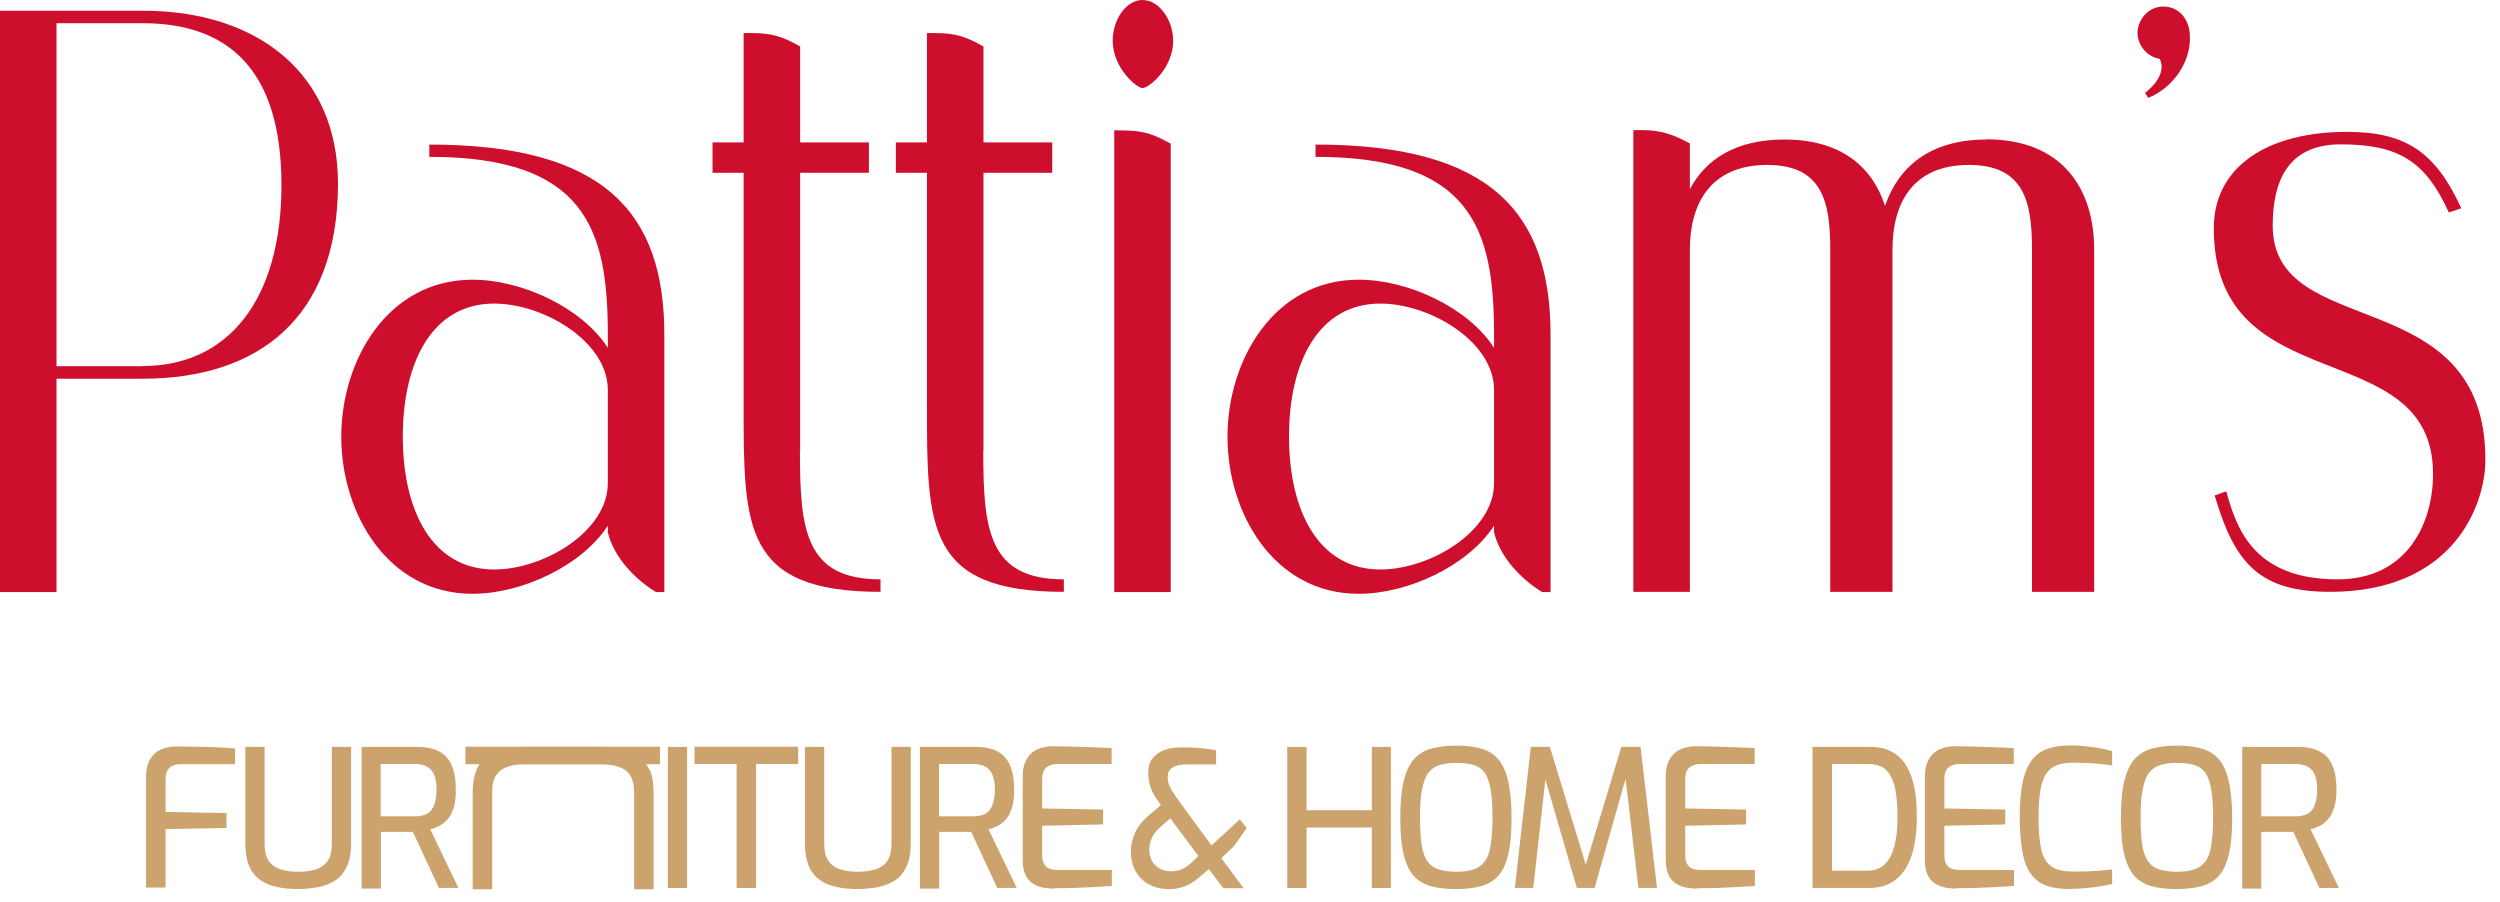 <svg width="158" height="57" viewBox="0 0 158 57" fill="none" xmlns="http://www.w3.org/2000/svg">
<path d="M9.026 0.678H0V37.417H3.572V23.934H9.026C16.321 23.934 21.36 20.1 21.36 11.6C21.36 4.679 16.321 0.678 9.026 0.678ZM9.026 23.145H3.572V1.467H9.026C14.425 1.467 17.788 4.402 17.788 11.697C17.788 18.992 14.383 23.132 9.026 23.132V23.145Z" fill="#CE0E2D"/>
<path d="M27.133 9.123V9.912C37.003 9.912 38.414 14.48 38.414 21.138V21.983C36.795 19.463 33.016 17.677 29.86 17.677C24.502 17.677 21.568 22.772 21.568 27.603C21.568 32.434 24.502 37.528 29.86 37.528C33.002 37.528 36.781 35.743 38.414 33.223V33.639C38.788 35.217 40.145 36.629 41.46 37.418H41.986V21.152C41.986 13.442 38.207 9.136 27.133 9.136V9.123ZM38.414 30.538C38.414 33.583 34.372 35.992 31.23 35.992C27.34 35.992 25.457 32.323 25.457 27.589C25.457 22.855 27.34 19.186 31.23 19.186C34.372 19.186 38.414 21.595 38.414 24.64V30.524V30.538Z" fill="#CE0E2D"/>
<path d="M50.569 28.489V10.922H54.915V8.998H50.569V2.935C49.461 2.312 48.783 2.09 47.523 2.09H46.997V8.998H45.032V10.922H46.997V25.651C46.997 33.362 46.997 37.404 55.649 37.404V36.615C50.873 36.615 50.555 33.472 50.555 28.475L50.569 28.489Z" fill="#CE0E2D"/>
<path d="M62.155 28.489V10.922H66.502V8.998H62.155V2.935C61.048 2.312 60.37 2.09 59.11 2.09H58.584V8.998H56.618V10.922H58.584V25.651C58.584 33.362 58.584 37.404 67.236 37.404V36.615C62.46 36.615 62.142 33.472 62.142 28.475L62.155 28.489Z" fill="#CE0E2D"/>
<path d="M72.205 0C71.153 0 70.323 1.26 70.323 2.575C70.323 4.305 71.846 5.565 72.205 5.565C72.621 5.565 74.143 4.305 74.143 2.575C74.143 1.26 73.257 0 72.205 0Z" fill="#CE0E2D"/>
<path d="M70.42 37.418H73.991V9.081C72.579 8.292 71.998 8.237 70.42 8.237V37.418Z" fill="#CE0E2D"/>
<path d="M83.141 9.123V9.912C93.012 9.912 94.424 14.48 94.424 21.138V21.983C92.804 19.463 89.025 17.677 85.869 17.677C80.511 17.677 77.577 22.772 77.577 27.603C77.577 32.434 80.511 37.528 85.869 37.528C89.011 37.528 92.79 35.743 94.424 33.223V33.639C94.797 35.217 96.154 36.629 97.469 37.418H97.995V21.152C97.995 13.442 94.216 9.136 83.141 9.136V9.123ZM94.424 30.538C94.424 33.583 90.381 35.992 87.239 35.992C83.349 35.992 81.466 32.323 81.466 27.589C81.466 22.855 83.349 19.186 87.239 19.186C90.381 19.186 94.424 21.595 94.424 24.64V30.524V30.538Z" fill="#CE0E2D"/>
<path d="M125.542 8.818C121.971 8.818 119.977 10.549 119.133 13.013C118.344 10.549 116.35 8.818 112.779 8.818C109.678 8.818 107.795 10.078 106.799 11.96V9.067C105.747 8.486 104.916 8.223 103.809 8.223H103.227V37.404H106.799V15.781C106.799 12.791 108.169 10.424 111.685 10.424C115.201 10.424 115.672 12.791 115.672 15.781V37.404H119.604V15.781C119.604 12.791 120.919 10.424 124.435 10.424C127.951 10.424 128.422 12.791 128.422 15.781V37.404H132.353V15.781C132.353 11.947 130.36 8.804 125.528 8.804L125.542 8.818Z" fill="#CE0E2D"/>
<path d="M136.824 0.416C135.938 0.36 135.205 1.038 135.094 1.938C135.039 2.783 135.62 3.572 136.506 3.724C136.561 3.876 136.617 4.042 136.617 4.195C136.617 4.721 136.298 5.302 135.565 5.87L135.772 6.188C137.406 5.51 138.444 3.876 138.402 2.354C138.402 1.205 137.724 0.471 136.824 0.416Z" fill="#CE0E2D"/>
<path d="M143.635 14.272C143.635 11.545 144.521 9.123 147.941 9.123C151.567 9.123 153.298 10.175 154.765 13.428L155.554 13.165C153.921 9.593 152.038 8.334 148.314 8.334C143.386 8.334 139.912 10.479 139.912 14.424C139.912 25.499 153.768 20.986 153.768 29.956C153.768 33.002 152.19 36.615 147.733 36.615C142.376 36.615 141.324 33.306 140.701 31.05L139.967 31.313C141.227 35.618 142.805 37.404 147.262 37.404C155.084 37.404 157.077 31.894 157.077 29.056C157.077 17.719 143.635 21.651 143.635 14.258V14.272Z" fill="#CE0E2D"/>
<path d="M9.233 56.119V49.059C9.233 48.699 9.289 48.408 9.4 48.159C9.51 47.924 9.649 47.73 9.829 47.578C10.009 47.426 10.202 47.343 10.424 47.273C10.645 47.218 10.867 47.176 11.088 47.176C11.421 47.176 11.794 47.19 12.21 47.19C12.625 47.19 13.068 47.204 13.525 47.218C13.982 47.232 14.425 47.26 14.854 47.301V48.298H11.393C11.088 48.298 10.867 48.381 10.701 48.533C10.535 48.699 10.465 48.935 10.465 49.239V51.316L14.314 51.385V52.326L10.465 52.395V56.091H9.247L9.233 56.119Z" fill="#CDA36D"/>
<path d="M18.841 56.188C18.342 56.188 17.899 56.147 17.484 56.05C17.069 55.967 16.723 55.815 16.418 55.593C16.113 55.372 15.892 55.081 15.74 54.721C15.588 54.347 15.504 53.877 15.504 53.323V47.204H16.723V53.323C16.723 53.78 16.806 54.14 16.972 54.389C17.138 54.638 17.373 54.818 17.692 54.929C18.01 55.039 18.398 55.095 18.841 55.095C19.284 55.095 19.671 55.039 20.003 54.929C20.322 54.818 20.557 54.638 20.723 54.389C20.889 54.14 20.972 53.78 20.972 53.323V47.204H22.191V53.323C22.191 53.891 22.108 54.361 21.941 54.721C21.775 55.095 21.554 55.386 21.263 55.593C20.972 55.801 20.613 55.953 20.197 56.05C19.782 56.133 19.325 56.188 18.827 56.188H18.841Z" fill="#CDA36D"/>
<path d="M22.855 56.119V47.204H26.427C26.731 47.204 27.036 47.246 27.312 47.315C27.589 47.384 27.852 47.523 28.088 47.717C28.309 47.91 28.489 48.187 28.614 48.533C28.738 48.879 28.808 49.336 28.808 49.904C28.808 50.361 28.766 50.748 28.669 51.053C28.572 51.357 28.448 51.606 28.281 51.786C28.129 51.966 27.949 52.105 27.755 52.202C27.562 52.299 27.382 52.368 27.188 52.409L28.974 56.119H27.742L26.094 52.575C25.97 52.575 25.831 52.575 25.651 52.575C25.471 52.575 25.291 52.575 25.111 52.575C24.931 52.575 24.738 52.575 24.558 52.575C24.378 52.575 24.212 52.575 24.073 52.575V56.161H22.855V56.119ZM24.073 51.593H26.233C26.427 51.593 26.606 51.565 26.759 51.523C26.911 51.482 27.063 51.399 27.188 51.274C27.312 51.15 27.409 50.97 27.479 50.748C27.548 50.527 27.589 50.236 27.589 49.89C27.589 49.544 27.548 49.281 27.479 49.073C27.409 48.865 27.299 48.699 27.174 48.589C27.049 48.478 26.897 48.395 26.745 48.353C26.579 48.312 26.413 48.284 26.219 48.284H24.059V51.593H24.073Z" fill="#CDA36D"/>
<path d="M42.207 56.119V47.204H43.425V56.119H42.207Z" fill="#CDA36D"/>
<path d="M29.416 47.191H41.709V48.298H29.416V47.191Z" fill="#CDA36D"/>
<path d="M46.554 56.119V48.284H43.896V47.191H50.444V48.284H47.786V56.119H46.568H46.554Z" fill="#CDA36D"/>
<path d="M54.209 56.188C53.711 56.188 53.268 56.147 52.853 56.05C52.437 55.967 52.091 55.815 51.787 55.593C51.482 55.372 51.261 55.081 51.108 54.721C50.956 54.347 50.873 53.877 50.873 53.323V47.204H52.091V53.323C52.091 53.78 52.174 54.14 52.34 54.389C52.507 54.638 52.742 54.818 53.06 54.929C53.379 55.039 53.766 55.095 54.209 55.095C54.652 55.095 55.04 55.039 55.372 54.929C55.69 54.818 55.926 54.638 56.092 54.389C56.258 54.14 56.341 53.78 56.341 53.323V47.204H57.559V53.323C57.559 53.891 57.476 54.361 57.31 54.721C57.144 55.095 56.922 55.386 56.632 55.593C56.341 55.801 55.981 55.953 55.566 56.05C55.151 56.133 54.694 56.188 54.195 56.188H54.209Z" fill="#CDA36D"/>
<path d="M58.141 56.119V47.204H61.712C62.017 47.204 62.321 47.246 62.598 47.315C62.875 47.384 63.138 47.523 63.373 47.717C63.595 47.91 63.775 48.187 63.899 48.533C64.024 48.879 64.093 49.336 64.093 49.904C64.093 50.361 64.052 50.748 63.955 51.053C63.858 51.357 63.733 51.606 63.567 51.786C63.415 51.966 63.235 52.105 63.041 52.202C62.847 52.299 62.667 52.368 62.474 52.409L64.259 56.119H63.027L61.38 52.575C61.255 52.575 61.117 52.575 60.937 52.575C60.757 52.575 60.577 52.575 60.397 52.575C60.217 52.575 60.023 52.575 59.843 52.575C59.663 52.575 59.497 52.575 59.359 52.575V56.161H58.141V56.119ZM59.359 51.593H61.518C61.712 51.593 61.892 51.565 62.044 51.523C62.197 51.482 62.349 51.399 62.474 51.274C62.598 51.15 62.695 50.97 62.764 50.748C62.833 50.527 62.875 50.236 62.875 49.89C62.875 49.544 62.833 49.281 62.764 49.073C62.695 48.865 62.584 48.699 62.46 48.589C62.335 48.478 62.183 48.395 62.031 48.353C61.864 48.312 61.698 48.284 61.505 48.284H59.345V51.593H59.359Z" fill="#CDA36D"/>
<path d="M66.613 56.161C66.405 56.161 66.198 56.147 65.976 56.106C65.755 56.064 65.533 55.995 65.326 55.87C65.118 55.746 64.952 55.58 64.827 55.331C64.703 55.081 64.633 54.763 64.633 54.348V49.046C64.633 48.686 64.689 48.395 64.799 48.146C64.91 47.911 65.049 47.717 65.228 47.565C65.409 47.412 65.602 47.329 65.824 47.26C66.045 47.205 66.267 47.163 66.488 47.163C67.014 47.163 67.499 47.177 67.928 47.191C68.357 47.205 68.772 47.218 69.16 47.232C69.534 47.246 69.907 47.26 70.254 47.274V48.284H66.82C66.516 48.284 66.294 48.367 66.115 48.52C65.934 48.672 65.865 48.921 65.865 49.239V51.094L69.714 51.164V52.105L65.865 52.188V54.015C65.865 54.292 65.907 54.5 66.004 54.638C66.101 54.777 66.211 54.874 66.364 54.915C66.516 54.957 66.668 54.984 66.848 54.984H70.267V55.995C69.894 56.023 69.506 56.036 69.091 56.064C68.675 56.078 68.26 56.106 67.845 56.12C67.43 56.133 67.028 56.133 66.627 56.133L66.613 56.161Z" fill="#CDA36D"/>
<path d="M73.825 56.189C73.382 56.189 72.981 56.092 72.621 55.898C72.261 55.704 71.984 55.427 71.776 55.067C71.569 54.707 71.472 54.292 71.472 53.821C71.472 53.392 71.569 52.991 71.749 52.603C71.928 52.216 72.219 51.87 72.593 51.537L73.368 50.887L73.16 50.582C72.911 50.222 72.745 49.904 72.676 49.627C72.607 49.35 72.565 49.115 72.565 48.88C72.565 48.478 72.662 48.146 72.856 47.91C73.05 47.675 73.313 47.495 73.631 47.384C73.95 47.274 74.309 47.232 74.697 47.232C75.016 47.232 75.306 47.232 75.569 47.26C75.832 47.274 76.068 47.301 76.289 47.329C76.497 47.357 76.691 47.384 76.857 47.426V48.312H74.919C74.586 48.312 74.309 48.381 74.102 48.506C73.894 48.63 73.797 48.852 73.797 49.142C73.797 49.322 73.839 49.516 73.936 49.724C74.033 49.931 74.185 50.167 74.393 50.458L76.566 53.434L78.352 51.786L78.795 52.326L77.978 53.489L77.189 54.237L78.601 56.133H77.313L76.4 54.929L75.971 55.289C75.611 55.621 75.265 55.856 74.919 55.995C74.586 56.133 74.213 56.202 73.811 56.202L73.825 56.189ZM74.019 55.067C74.254 55.067 74.476 55.026 74.697 54.929C74.905 54.846 75.14 54.68 75.389 54.431L75.735 54.098L73.963 51.717L73.382 52.23C73.105 52.479 72.897 52.714 72.801 52.949C72.69 53.199 72.635 53.434 72.635 53.683C72.635 54.098 72.759 54.431 73.008 54.68C73.257 54.929 73.59 55.067 74.019 55.067Z" fill="#CDA36D"/>
<path d="M81.356 56.119V47.204H82.574V51.205H86.699V47.204H87.903V56.119H86.699V52.299H82.574V56.119H81.356Z" fill="#CDA36D"/>
<path d="M92.028 56.189C91.447 56.189 90.935 56.133 90.492 56.023C90.049 55.912 89.689 55.704 89.385 55.4C89.094 55.095 88.872 54.638 88.72 54.043C88.568 53.448 88.499 52.659 88.499 51.69C88.499 50.721 88.568 49.932 88.72 49.337C88.872 48.741 89.08 48.271 89.385 47.952C89.689 47.634 90.049 47.412 90.492 47.301C90.921 47.191 91.433 47.122 92.015 47.122C92.596 47.122 93.136 47.177 93.565 47.301C94.008 47.412 94.368 47.634 94.659 47.952C94.949 48.271 95.171 48.727 95.309 49.337C95.448 49.946 95.531 50.721 95.531 51.69C95.531 52.659 95.462 53.434 95.309 54.043C95.157 54.652 94.949 55.095 94.645 55.4C94.34 55.704 93.98 55.912 93.537 56.023C93.094 56.133 92.582 56.189 92.001 56.189H92.028ZM92.028 55.095C92.444 55.095 92.804 55.054 93.094 54.957C93.385 54.874 93.62 54.708 93.814 54.472C94.008 54.237 94.133 53.891 94.202 53.448C94.285 53.005 94.326 52.41 94.326 51.69C94.326 50.928 94.285 50.306 94.202 49.849C94.119 49.392 93.98 49.046 93.814 48.81C93.634 48.575 93.399 48.423 93.108 48.34C92.818 48.257 92.458 48.215 92.042 48.215C91.641 48.215 91.309 48.257 91.018 48.34C90.727 48.423 90.492 48.575 90.298 48.81C90.104 49.046 89.98 49.392 89.883 49.849C89.786 50.306 89.744 50.928 89.744 51.69C89.744 52.41 89.786 53.005 89.855 53.448C89.924 53.891 90.063 54.237 90.243 54.472C90.423 54.708 90.658 54.874 90.963 54.957C91.253 55.04 91.613 55.095 92.042 55.095H92.028Z" fill="#CDA36D"/>
<path d="M95.738 56.119L96.749 47.204H97.953L100.223 54.652L102.466 47.204H103.684L104.722 56.119H103.546L102.674 48.686L102.881 48.713L100.777 56.119H99.656L97.51 48.713H97.732L96.901 56.119H95.724H95.738Z" fill="#CDA36D"/>
<path d="M107.255 56.161C107.048 56.161 106.84 56.147 106.619 56.106C106.397 56.064 106.176 55.995 105.968 55.87C105.76 55.746 105.594 55.58 105.47 55.331C105.345 55.081 105.276 54.763 105.276 54.348V49.046C105.276 48.686 105.331 48.395 105.442 48.146C105.553 47.911 105.691 47.717 105.871 47.565C106.051 47.412 106.245 47.329 106.466 47.26C106.688 47.205 106.909 47.163 107.131 47.163C107.657 47.163 108.141 47.177 108.571 47.191C109 47.205 109.415 47.218 109.803 47.232C110.176 47.246 110.55 47.26 110.896 47.274V48.284H107.463C107.159 48.284 106.937 48.367 106.757 48.52C106.577 48.672 106.508 48.921 106.508 49.239V51.094L110.356 51.164V52.105L106.508 52.188V54.015C106.508 54.292 106.549 54.5 106.646 54.638C106.743 54.777 106.854 54.874 107.006 54.915C107.159 54.957 107.311 54.984 107.491 54.984H110.91V55.995C110.536 56.023 110.149 56.036 109.733 56.064C109.318 56.078 108.903 56.106 108.487 56.12C108.072 56.133 107.671 56.133 107.269 56.133L107.255 56.161Z" fill="#CDA36D"/>
<path d="M114.551 56.119V47.204H118.164C118.718 47.204 119.188 47.301 119.562 47.509C119.936 47.717 120.254 48.007 120.476 48.381C120.711 48.769 120.877 49.239 120.988 49.779C121.099 50.319 121.14 50.956 121.14 51.662C121.14 52.617 121.029 53.42 120.808 54.084C120.586 54.749 120.254 55.247 119.811 55.593C119.368 55.939 118.815 56.119 118.15 56.119H114.537H114.551ZM115.769 55.026H118.039C118.482 55.026 118.842 54.887 119.119 54.624C119.396 54.347 119.59 53.974 119.728 53.461C119.867 52.949 119.922 52.354 119.922 51.662C119.922 51.025 119.881 50.485 119.811 50.056C119.742 49.627 119.631 49.281 119.479 49.018C119.327 48.755 119.133 48.575 118.898 48.45C118.662 48.34 118.385 48.284 118.053 48.284H115.783V55.026H115.769Z" fill="#CDA36D"/>
<path d="M123.632 56.161C123.424 56.161 123.216 56.147 122.995 56.106C122.773 56.064 122.552 55.995 122.344 55.87C122.137 55.746 121.97 55.58 121.846 55.331C121.721 55.081 121.652 54.763 121.652 54.348V49.046C121.652 48.686 121.707 48.395 121.818 48.146C121.929 47.911 122.067 47.717 122.247 47.565C122.427 47.412 122.621 47.329 122.843 47.26C123.064 47.205 123.286 47.163 123.507 47.163C124.033 47.163 124.518 47.177 124.947 47.191C125.376 47.205 125.791 47.218 126.179 47.232C126.553 47.246 126.926 47.26 127.272 47.274V48.284H123.839C123.535 48.284 123.313 48.367 123.133 48.52C122.953 48.672 122.884 48.921 122.884 49.239V51.094L126.732 51.164V52.105L122.884 52.188V54.015C122.884 54.292 122.926 54.5 123.023 54.638C123.119 54.777 123.23 54.874 123.382 54.915C123.535 54.957 123.687 54.984 123.867 54.984H127.286V55.995C126.912 56.023 126.525 56.036 126.11 56.064C125.694 56.078 125.279 56.106 124.864 56.12C124.448 56.133 124.047 56.133 123.645 56.133L123.632 56.161Z" fill="#CDA36D"/>
<path d="M130.831 56.189C130.305 56.189 129.834 56.133 129.432 56.009C129.031 55.884 128.713 55.663 128.436 55.344C128.173 55.026 127.965 54.569 127.841 53.96C127.716 53.365 127.647 52.576 127.647 51.62C127.647 50.721 127.716 49.973 127.841 49.378C127.979 48.783 128.173 48.326 128.45 47.994C128.726 47.661 129.059 47.426 129.46 47.301C129.862 47.177 130.332 47.108 130.858 47.108C131.163 47.108 131.467 47.121 131.786 47.163C132.104 47.191 132.409 47.232 132.699 47.288C132.99 47.343 133.253 47.398 133.488 47.468V48.381C133.35 48.353 133.142 48.326 132.893 48.298C132.644 48.27 132.367 48.243 132.049 48.229C131.73 48.215 131.412 48.201 131.066 48.201C130.665 48.201 130.318 48.243 130.042 48.34C129.765 48.437 129.529 48.603 129.349 48.852C129.169 49.101 129.045 49.447 128.962 49.89C128.879 50.333 128.837 50.914 128.837 51.62C128.837 52.326 128.879 52.922 128.948 53.379C129.017 53.835 129.142 54.181 129.322 54.431C129.502 54.68 129.723 54.846 130 54.943C130.277 55.04 130.637 55.081 131.052 55.081C131.661 55.081 132.16 55.067 132.547 55.04C132.935 55.012 133.253 54.971 133.488 54.943V55.87C133.239 55.926 132.976 55.981 132.686 56.023C132.395 56.064 132.09 56.106 131.772 56.133C131.454 56.161 131.135 56.175 130.803 56.175L130.831 56.189Z" fill="#CDA36D"/>
<path d="M137.571 56.189C136.99 56.189 136.478 56.133 136.035 56.023C135.592 55.912 135.232 55.704 134.927 55.4C134.637 55.095 134.415 54.638 134.263 54.043C134.111 53.448 134.042 52.659 134.042 51.69C134.042 50.721 134.111 49.932 134.263 49.337C134.415 48.741 134.623 48.271 134.927 47.952C135.232 47.634 135.592 47.412 136.035 47.301C136.464 47.191 136.976 47.122 137.558 47.122C138.139 47.122 138.679 47.177 139.108 47.301C139.551 47.412 139.911 47.634 140.202 47.952C140.492 48.271 140.714 48.727 140.852 49.337C140.991 49.946 141.074 50.721 141.074 51.69C141.074 52.659 141.005 53.434 140.852 54.043C140.7 54.652 140.492 55.095 140.188 55.4C139.897 55.704 139.523 55.912 139.08 56.023C138.637 56.133 138.125 56.189 137.544 56.189H137.571ZM137.571 55.095C137.987 55.095 138.347 55.054 138.637 54.957C138.928 54.874 139.163 54.708 139.357 54.472C139.551 54.237 139.676 53.891 139.745 53.448C139.828 53.005 139.869 52.41 139.869 51.69C139.869 50.928 139.828 50.306 139.745 49.849C139.662 49.392 139.523 49.046 139.357 48.81C139.177 48.575 138.942 48.423 138.651 48.34C138.361 48.257 138.001 48.215 137.585 48.215C137.184 48.215 136.852 48.257 136.561 48.34C136.27 48.423 136.035 48.575 135.841 48.81C135.647 49.046 135.523 49.392 135.426 49.849C135.329 50.306 135.287 50.928 135.287 51.69C135.287 52.41 135.329 53.005 135.398 53.448C135.467 53.891 135.606 54.237 135.786 54.472C135.966 54.708 136.201 54.874 136.506 54.957C136.796 55.04 137.156 55.095 137.585 55.095H137.571Z" fill="#CDA36D"/>
<path d="M141.711 56.12V47.205H145.283C145.587 47.205 145.892 47.246 146.169 47.315C146.445 47.385 146.708 47.523 146.944 47.717C147.165 47.911 147.345 48.188 147.47 48.533C147.594 48.88 147.664 49.336 147.664 49.904C147.664 50.361 147.622 50.748 147.511 51.053C147.414 51.358 147.29 51.607 147.124 51.787C146.971 51.967 146.791 52.105 146.598 52.202C146.404 52.299 146.224 52.368 146.03 52.41L147.816 56.12H146.584L144.937 52.576C144.812 52.576 144.674 52.576 144.494 52.576C144.314 52.576 144.134 52.576 143.954 52.576C143.774 52.576 143.58 52.576 143.4 52.576C143.22 52.576 143.054 52.576 142.915 52.576V56.161H141.697L141.711 56.12ZM142.929 51.593H145.089C145.283 51.593 145.463 51.565 145.615 51.524C145.767 51.482 145.919 51.399 146.044 51.274C146.169 51.15 146.265 50.97 146.335 50.748C146.404 50.527 146.445 50.236 146.445 49.89C146.445 49.544 146.404 49.281 146.335 49.073C146.265 48.866 146.155 48.7 146.03 48.589C145.906 48.478 145.753 48.395 145.601 48.354C145.435 48.312 145.269 48.284 145.075 48.284H142.915V51.593H142.929Z" fill="#CDA36D"/>
<path d="M41.045 48.658C40.879 48.284 40.657 47.993 40.367 47.786C40.076 47.564 39.716 47.412 39.301 47.329C38.941 47.26 38.553 47.204 38.11 47.204C38.055 47.204 37.986 47.204 37.93 47.204H33.196C32.697 47.204 32.255 47.246 31.853 47.343C31.438 47.426 31.078 47.578 30.787 47.8C30.497 48.007 30.261 48.298 30.109 48.672C29.957 49.045 29.873 49.502 29.873 50.084V56.202H31.106V50.084C31.106 49.627 31.175 49.267 31.355 49.004C31.521 48.755 31.756 48.561 32.075 48.464C32.379 48.353 32.753 48.298 33.21 48.298H37.944C38.401 48.298 38.788 48.353 39.107 48.464C39.425 48.575 39.674 48.755 39.827 49.004C39.993 49.267 40.076 49.627 40.076 50.084V56.202H41.308V50.084C41.308 49.516 41.239 49.045 41.072 48.672L41.045 48.658Z" fill="#CDA36D"/>
</svg>
